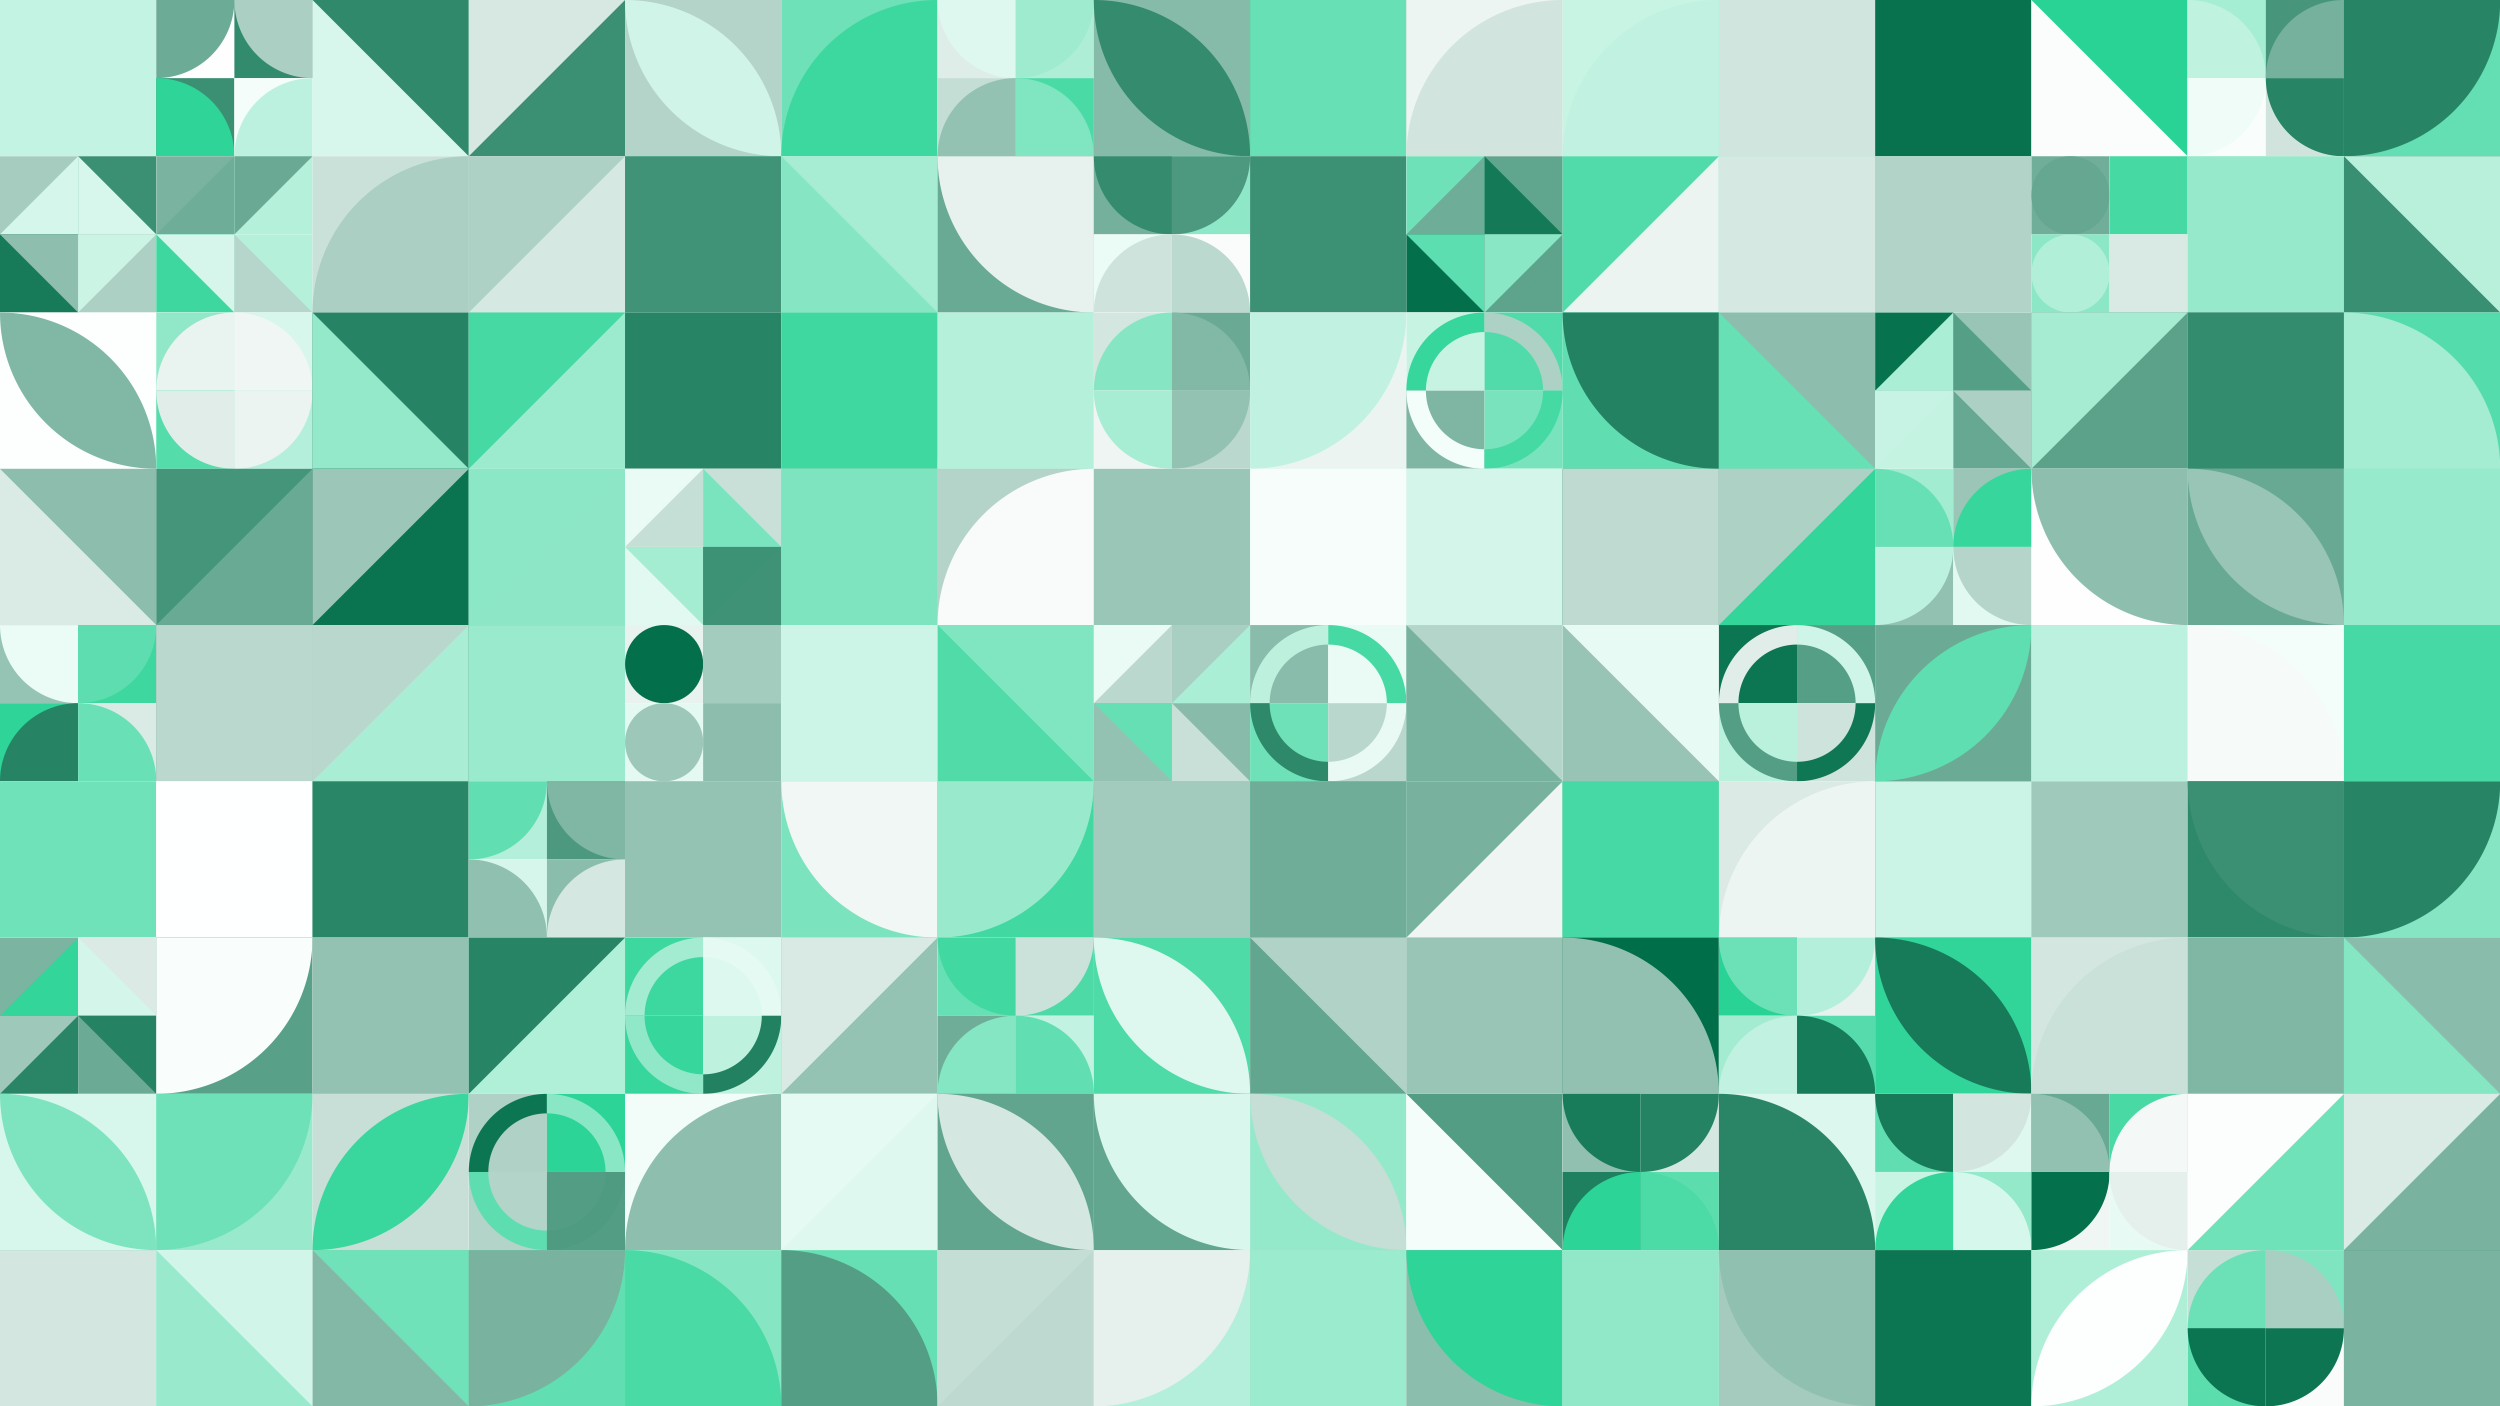 <?xml version="1.0" standalone="no"?><svg xmlns:xlink="http://www.w3.org/1999/xlink" xmlns="http://www.w3.org/2000/svg" viewBox="0 0 1000 562.501" preserveAspectRatio="xMaxYMax slice"><rect x="0" y="0" width="1000" height="562.501" fill="#333333" stroke="none"/><g transform="scale(0.724)"><rect x="0" y="0" width="1381.333" height="777" fill="#ffffff"/><rect x="0" y="0" width="86.33" height="86.33" fill="#92e9c9"/><rect x="0" y="0" width="86.33" height="86.33" fill="#c3f3e2"/><rect x="86.333" y="0" width="86.333" height="86.333" fill="#ffffff"/><rect x="86.33" y="0" width="43.17" height="43.17" fill="#fdfefd"/><path d="M 86.33 43.17 A 43.17 43.17 0 0 0 129.5 0 L 86.33 0" fill="#6cac96"/><rect x="129.5" y="0" width="43.17" height="43.17" fill="#338b6d"/><path d="M 129.5 0 A 43.17 43.17 0 0 0 172.67 43.17 L 172.67 0" fill="#abcfc3"/><rect x="86.33" y="43.17" width="43.17" height="43.17" fill="#3b9073"/><path d="M 86.33 43.17 A 43.17 43.17 0 0 1 129.5 86.34 L 86.33 86.34" fill="#2ed498"/><rect x="129.5" y="43.17" width="43.17" height="43.17" fill="#f5fdfa"/><path d="M 129.5 86.34 A 43.17 43.17 0 0 1  172.67 43.17 L 172.67 86.34" fill="#bdf1df"/><rect x="172.67" y="0" width="86.33" height="86.33" fill="#d8f7ec"/><polygon points="172.67,0 259,0 259,86.33" fill="#30896b"/><rect x="259" y="0" width="86.33" height="86.33" fill="#d7e8e2"/><polygon points="345.33,0 345.33,86.33 259,86.33" fill="#3b9073"/><rect x="345.33" y="0" width="86.33" height="86.33" fill="#b4d4c9"/><path d="M 345.33 0 A 86.33 86.33 0 0 1  431.66 86.33 L 345.33 0 A 86.33 86.33 0 0 0 431.66 86.33" fill="#d0f5e8"/><rect x="431.67" y="0" width="86.33" height="86.33" fill="#6ee1b8"/><path d="M 431.67 86.33 A 86.33 86.33 0 0 1  518 0 L 518 86.33" fill="#3dd7a0"/><rect x="518" y="0" width="86.333" height="86.333" fill="#ffffff"/><rect x="518" y="0" width="43.17" height="43.17" fill="#dfede8"/><path d="M 518 0 A 43.17 43.17 0 0 0 561.17 43.17 L 561.17 0" fill="#def8ef"/><rect x="561.17" y="0" width="43.17" height="43.17" fill="#aeeed7"/><path d="M 561.17 43.17 A 43.17 43.17 0 0 0 604.34 0 L 561.17 0" fill="#9eebd0"/><rect x="518" y="43.17" width="43.17" height="43.17" fill="#c4ded5"/><path d="M 518 86.34 A 43.17 43.17 0 0 1  561.17 43.17 L 561.17 86.34" fill="#93c2b2"/><rect x="561.17" y="43.17" width="43.17" height="43.17" fill="#4adaa6"/><path d="M 561.17 43.17 A 43.17 43.17 0 0 1 604.34 86.34 L 561.17 86.34" fill="#80e5c1"/><rect x="604.33" y="0" width="86.33" height="86.33" fill="#86baa9"/><path d="M 604.33 0 A 86.33 86.33 0 0 1  690.66 86.33 L 604.33 0 A 86.33 86.33 0 0 0 690.66 86.33" fill="#348b6e"/><rect x="690.67" y="0" width="86.33" height="86.33" fill="#45967b"/><rect x="690.67" y="0" width="86.33" height="86.33" fill="#68e0b5"/><rect x="777" y="0" width="86.33" height="86.33" fill="#edf5f2"/><path d="M 777 86.33 A 86.33 86.33 0 0 1  863.33 0 L 863.33 86.33" fill="#d1e5de"/><rect x="863.33" y="0" width="86.33" height="86.33" fill="#c8f4e4"/><path d="M 863.33 86.33 A 86.33 86.33 0 0 1  949.66 0 L 949.66 86.33" fill="#c1f2e1"/><rect x="949.67" y="0" width="86.33" height="86.33" fill="#78e3bd"/><rect x="949.67" y="0" width="86.33" height="86.33" fill="#d0e5de"/><rect x="1036" y="0" width="86.33" height="86.33" fill="#e2f9f1"/><rect x="1036" y="0" width="86.33" height="86.33" fill="#08724f"/><rect x="1122.33" y="0" width="86.33" height="86.33" fill="#fbfdfc"/><polygon points="1122.33,0 1208.66,0 1208.66,86.33" fill="#29d396"/><rect x="1208.667" y="0" width="86.333" height="86.333" fill="#ffffff"/><rect x="1208.67" y="0" width="43.17" height="43.17" fill="#a5edd3"/><path d="M 1208.67 0 A 43.17 43.17 0 0 1 1251.84 43.17 L 1208.67 43.17" fill="#c0f2e0"/><rect x="1251.83" y="0" width="43.17" height="43.17" fill="#47967c"/><path d="M 1251.83 43.17 A 43.17 43.17 0 0 1  1295 0 L 1295 43.17" fill="#75b19d"/><rect x="1208.67" y="43.17" width="43.17" height="43.17" fill="#f9fefc"/><path d="M 1208.67 86.34 A 43.17 43.17 0 0 0 1251.84 43.17 L 1208.67 43.17" fill="#effcf7"/><rect x="1251.83" y="43.17" width="43.17" height="43.17" fill="#d0e4dd"/><path d="M 1251.83 43.17 A 43.17 43.17 0 0 0 1295 86.34 L 1295 43.17" fill="#278465"/><rect x="1295" y="0" width="86.33" height="86.33" fill="#63dfb3"/><path d="M 1295 86.33 A 86.33 86.33 0 0 0 1381.33 0 L 1295 0" fill="#278465"/><rect x="0" y="86.333" width="86.333" height="86.333" fill="#ffffff"/><rect x="0" y="86.33" width="43.17" height="43.17" fill="#a5ccbf"/><polygon points="43.17,86.33 43.17,129.5 0,129.5" fill="#d5f6ea"/><rect x="43.17" y="86.33" width="43.17" height="43.17" fill="#3b9073"/><polygon points="43.17,86.33 86.34,129.5 43.17,129.5" fill="#d8f7ec"/><rect x="0" y="129.5" width="43.17" height="43.17" fill="#177b5a"/><polygon points="0,129.5 43.17,129.5 43.17,172.67" fill="#8dbeae"/><rect x="43.17" y="129.5" width="43.17" height="43.17" fill="#add0c5"/><polygon points="43.17,129.5 86.34,129.5 43.17,172.67" fill="#cbf4e5"/><rect x="86.333" y="86.333" width="86.333" height="86.333" fill="#ffffff"/><rect x="86.33" y="86.33" width="43.17" height="43.17" fill="#7ab3a0"/><polygon points="129.5,86.33 129.5,129.5 86.33,129.5" fill="#6ead98"/><rect x="129.5" y="86.33" width="43.17" height="43.17" fill="#b5f0da"/><polygon points="129.5,86.33 172.67,86.33 129.5,129.5" fill="#6aaa95"/><rect x="86.33" y="129.5" width="43.17" height="43.17" fill="#3ed7a0"/><polygon points="86.33,129.5 129.5,129.5 129.5,172.67" fill="#d6f6eb"/><rect x="129.5" y="129.5" width="43.17" height="43.17" fill="#b4f0da"/><polygon points="129.5,129.5 172.67,172.67 129.5,172.67" fill="#b6d5cb"/><rect x="172.67" y="86.33" width="86.33" height="86.33" fill="#cae1da"/><path d="M 172.67 172.66 A 86.33 86.33 0 0 1  259 86.33 L 259 172.66" fill="#abcfc3"/><rect x="259" y="86.33" width="86.33" height="86.33" fill="#aed1c5"/><polygon points="345.33,86.33 345.33,172.66 259,172.66" fill="#d6e8e2"/><rect x="345.33" y="86.33" width="86.33" height="86.33" fill="#87e6c4"/><rect x="345.33" y="86.33" width="86.33" height="86.33" fill="#409377"/><rect x="431.67" y="86.33" width="86.33" height="86.33" fill="#a6edd3"/><polygon points="431.67,86.33 518,172.66 431.67,172.66" fill="#86e6c4"/><rect x="518" y="86.33" width="86.33" height="86.33" fill="#69aa94"/><path d="M 518 86.33 A 86.33 86.33 0 0 0 604.33 172.66 L 604.33 86.33" fill="#e7f1ee"/><rect x="604.333" y="86.333" width="86.333" height="86.333" fill="#ffffff"/><rect x="604.33" y="86.33" width="43.17" height="43.17" fill="#75b09c"/><path d="M 604.33 86.33 A 43.17 43.17 0 0 0 647.5 129.5 L 647.5 86.33" fill="#348b6e"/><rect x="647.5" y="86.33" width="43.17" height="43.17" fill="#8ee8c8"/><path d="M 647.5 129.5 A 43.17 43.17 0 0 0 690.67 86.33 L 647.5 86.33" fill="#4c997f"/><rect x="604.33" y="129.5" width="43.17" height="43.17" fill="#ebfbf5"/><path d="M 604.33 172.67 A 43.17 43.17 0 0 1  647.5 129.5 L 647.5 172.67" fill="#cee3dc"/><rect x="647.5" y="129.5" width="43.17" height="43.17" fill="#fafcfb"/><path d="M 647.5 129.5 A 43.17 43.17 0 0 1 690.67 172.67 L 647.5 172.67" fill="#bbd9cf"/><rect x="690.67" y="86.33" width="86.33" height="86.33" fill="#c3ddd4"/><rect x="690.67" y="86.33" width="86.33" height="86.33" fill="#3c9074"/><rect x="777" y="86.333" width="86.333" height="86.333" fill="#ffffff"/><rect x="777" y="86.33" width="43.17" height="43.17" fill="#6fe1b9"/><polygon points="820.17,86.33 820.17,129.5 777,129.5" fill="#6ead98"/><rect x="820.17" y="86.33" width="43.17" height="43.17" fill="#60a58e"/><polygon points="820.17,86.33 863.34,129.5 820.17,129.5" fill="#137957"/><rect x="777" y="129.5" width="43.17" height="43.17" fill="#036f4b"/><polygon points="777,129.5 820.17,129.5 820.17,172.67" fill="#5ddeb0"/><rect x="820.17" y="129.5" width="43.17" height="43.17" fill="#5ea38c"/><polygon points="820.17,129.5 863.34,129.5 820.17,172.67" fill="#89e7c5"/><rect x="863.33" y="86.33" width="86.33" height="86.33" fill="#52dbaa"/><polygon points="949.66,86.33 949.66,172.66 863.33,172.66" fill="#ebf4f1"/><rect x="949.67" y="86.33" width="86.33" height="86.33" fill="#a0ecd0"/><rect x="949.67" y="86.33" width="86.33" height="86.33" fill="#d6e8e2"/><rect x="1036" y="86.33" width="86.33" height="86.33" fill="#83e6c2"/><rect x="1036" y="86.33" width="86.33" height="86.33" fill="#b2d3c8"/><rect x="1122.333" y="86.333" width="86.333" height="86.333" fill="#ffffff"/><rect x="1122.33" y="86.33" width="43.17" height="43.17" fill="#70ae99"/><circle cx="1143.915" cy="107.915" r="21.585" fill="#65a791"/><rect x="1165.5" y="86.33" width="43.17" height="43.17" fill="#def8ef"/><rect x="1165.5" y="86.33" width="43.17" height="43.17" fill="#46d9a4"/><rect x="1122.33" y="129.5" width="43.17" height="43.17" fill="#8ce7c6"/><circle cx="1143.915" cy="151.085" r="21.585" fill="#b1efd9"/><rect x="1165.5" y="129.5" width="43.17" height="43.17" fill="#c8f4e4"/><rect x="1165.5" y="129.5" width="43.17" height="43.17" fill="#d9e9e4"/><rect x="1208.67" y="86.33" width="86.33" height="86.33" fill="#e2efea"/><rect x="1208.67" y="86.33" width="86.33" height="86.33" fill="#96e9cb"/><rect x="1295" y="86.33" width="86.33" height="86.33" fill="#398f72"/><polygon points="1295,86.33 1381.33,86.33 1381.33,172.66" fill="#b8f0dc"/><rect x="0" y="172.67" width="86.33" height="86.33" fill="#fdfffe"/><path d="M 0 172.67 A 86.33 86.33 0 0 1  86.33 259 L 0 172.67 A 86.33 86.33 0 0 0 86.33 259" fill="#81b8a5"/><rect x="86.333" y="172.667" width="86.333" height="86.333" fill="#ffffff"/><rect x="86.33" y="172.67" width="43.17" height="43.17" fill="#91e8c9"/><path d="M 86.33 215.84 A 43.17 43.17 0 0 1  129.5 172.67 L 129.5 215.84" fill="#e9f3ef"/><rect x="129.5" y="172.67" width="43.17" height="43.17" fill="#d8f7ec"/><path d="M 129.5 172.67 A 43.17 43.17 0 0 1 172.67 215.84 L 129.5 215.84" fill="#f0f6f4"/><rect x="86.33" y="215.83" width="43.17" height="43.17" fill="#54dcab"/><path d="M 86.33 215.83 A 43.17 43.17 0 0 0 129.5 259 L 129.5 215.83" fill="#e0ede9"/><rect x="129.5" y="215.83" width="43.17" height="43.17" fill="#b3efda"/><path d="M 129.5 259 A 43.17 43.17 0 0 0 172.67 215.83 L 129.5 215.83" fill="#ebf4f1"/><rect x="172.67" y="172.67" width="86.33" height="86.33" fill="#268464"/><polygon points="172.67,172.67 259,259 172.67,259" fill="#93e9ca"/><rect x="259" y="172.67" width="86.33" height="86.33" fill="#9debcf"/><polygon points="259,172.67 345.33,172.67 259,259" fill="#46d9a4"/><rect x="345.33" y="172.67" width="86.33" height="86.33" fill="#93c2b2"/><rect x="345.33" y="172.67" width="86.33" height="86.33" fill="#278465"/><rect x="431.67" y="172.67" width="86.33" height="86.33" fill="#90e8c8"/><rect x="431.67" y="172.67" width="86.33" height="86.33" fill="#40d8a1"/><rect x="518" y="172.67" width="86.33" height="86.33" fill="#b4f0da"/><path d="M 518 259 A 86.33 86.33 0 0 1  604.33 172.67 L 604.33 259" fill="#b5f0db"/><rect x="604.333" y="172.667" width="86.333" height="86.333" fill="#ffffff"/><rect x="604.33" y="172.67" width="43.17" height="43.17" fill="#d3e6df"/><path d="M 604.33 215.84 A 43.17 43.17 0 0 1  647.5 172.67 L 647.5 215.84" fill="#86e6c4"/><rect x="647.5" y="172.67" width="43.17" height="43.17" fill="#6aaa95"/><path d="M 647.5 172.67 A 43.17 43.17 0 0 1 690.67 215.84 L 647.5 215.84" fill="#82b8a6"/><rect x="604.33" y="215.83" width="43.17" height="43.17" fill="#eef5f3"/><path d="M 604.33 215.83 A 43.17 43.17 0 0 0 647.5 259 L 647.5 215.83" fill="#a7edd4"/><rect x="647.5" y="215.83" width="43.17" height="43.17" fill="#bbd8cf"/><path d="M 647.5 259 A 43.17 43.17 0 0 0 690.67 215.83 L 647.5 215.83" fill="#93c2b2"/><rect x="690.67" y="172.67" width="86.33" height="86.33" fill="#ecf4f1"/><path d="M 690.67 259 A 86.33 86.33 0 0 0 777 172.67 L 690.67 172.67" fill="#c1f2e1"/><rect x="777" y="172.667" width="86.333" height="86.333" fill="#ffffff"/><rect x="777" y="172.67" width="43.17" height="43.17" fill="#c7f3e3"/><path d="M 777 215.84 A 43.17 43.17 0 0 1 820.17 172.67 L 820.17 183.462 A 32.377 32.377 0 0 0 787.793 215.84" fill="#36d69c"/><rect x="820.17" y="172.67" width="43.17" height="43.17" fill="#52dbaa"/><path d="M 820.17 172.67 A 43.17 43.17 0 0 1 863.34 215.84 L 852.547 215.84 A 32.377 32.377 0 0 0 820.17 183.462" fill="#aed1c5"/><rect x="777" y="215.83" width="43.17" height="43.17" fill="#7eb6a3"/><path d="M 777 215.83 A 43.17 43.17 0 0 0 820.17 259 L 820.17 248.208 A 32.377 32.377 0 0 1 787.793 215.83" fill="#f3fdf9"/><rect x="820.17" y="215.83" width="43.17" height="43.17" fill="#78e3bd"/><path d="M 820.17 259 A 43.17 43.17 0 0 0 863.34 215.83 L 852.547 215.83 A 32.377 32.377 0 0 1 820.17 248.208" fill="#45d9a4"/><rect x="863.33" y="172.67" width="86.33" height="86.33" fill="#60deb1"/><path d="M 863.33 172.67 A 86.33 86.33 0 0 0 949.66 259 L 949.66 172.67" fill="#238262"/><rect x="949.67" y="172.67" width="86.33" height="86.33" fill="#8dbead"/><polygon points="949.67,172.67 1036,259 949.67,259" fill="#68e0b5"/><rect x="1036" y="172.667" width="86.333" height="86.333" fill="#ffffff"/><rect x="1036" y="172.67" width="43.17" height="43.17" fill="#07724e"/><polygon points="1079.17,172.67 1079.17,215.84 1036,215.84" fill="#aaeed5"/><rect x="1079.17" y="172.67" width="43.17" height="43.17" fill="#99c5b6"/><polygon points="1079.17,172.67 1122.34,215.84 1079.17,215.84" fill="#569f87"/><rect x="1036" y="215.83" width="43.17" height="43.17" fill="#c4f3e2"/><polygon points="1036,215.83 1079.17,215.83 1036,259" fill="#c6f3e3"/><rect x="1079.17" y="215.83" width="43.17" height="43.17" fill="#66a892"/><polygon points="1079.17,215.83 1122.34,215.83 1122.34,259" fill="#add0c4"/><rect x="1122.33" y="172.67" width="86.33" height="86.33" fill="#5ca28b"/><polygon points="1122.33,172.67 1208.66,172.67 1122.33,259" fill="#a5ecd3"/><rect x="1208.67" y="172.67" width="86.33" height="86.33" fill="#59a189"/><rect x="1208.67" y="172.67" width="86.33" height="86.33" fill="#348c6e"/><rect x="1295" y="172.67" width="86.33" height="86.33" fill="#55dcac"/><path d="M 1295 172.67 A 86.33 86.33 0 0 1 1381.33 259 L 1295 259" fill="#a4ecd2"/><rect x="0" y="259" width="86.33" height="86.33" fill="#8cbdad"/><polygon points="0,259 86.33,345.33 0,345.33" fill="#daeae5"/><rect x="86.33" y="259" width="86.33" height="86.33" fill="#44957a"/><polygon points="172.66,259 172.66,345.33 86.33,345.33" fill="#69aa94"/><rect x="172.67" y="259" width="86.33" height="86.33" fill="#0a7450"/><polygon points="172.67,259 259,259 172.67,345.33" fill="#9cc7b8"/><rect x="259" y="259" width="86.33" height="86.33" fill="#8de7c7"/><polygon points="259,259 345.33,259 259,345.33" fill="#8be7c6"/><rect x="345.333" y="259" width="86.333" height="86.333" fill="#ffffff"/><rect x="345.33" y="259" width="43.17" height="43.17" fill="#eafbf5"/><polygon points="388.5,259 388.5,302.17 345.33,302.17" fill="#c6dfd6"/><rect x="388.5" y="259" width="43.17" height="43.17" fill="#c9e0d8"/><polygon points="388.5,259 431.67,302.17 388.5,302.17" fill="#7ae4be"/><rect x="345.33" y="302.17" width="43.17" height="43.17" fill="#e2f9f1"/><polygon points="345.33,302.17 388.5,302.17 388.5,345.34" fill="#a4ecd2"/><rect x="388.5" y="302.17" width="43.17" height="43.17" fill="#3f9276"/><polygon points="388.5,302.17 431.67,302.17 388.5,345.34" fill="#3d9174"/><rect x="431.67" y="259" width="86.33" height="86.33" fill="#92c1b1"/><rect x="431.67" y="259" width="86.33" height="86.33" fill="#7ee4c0"/><rect x="518" y="259" width="86.33" height="86.33" fill="#b4d4c9"/><path d="M 518 345.33 A 86.33 86.33 0 0 1  604.33 259 L 604.33 345.33" fill="#f8fbfa"/><rect x="604.33" y="259" width="86.33" height="86.33" fill="#f5f9f8"/><rect x="604.33" y="259" width="86.33" height="86.33" fill="#9ac6b7"/><rect x="690.67" y="259" width="86.33" height="86.33" fill="#c1f2e1"/><rect x="690.67" y="259" width="86.33" height="86.33" fill="#f7fdfb"/><rect x="777" y="259" width="86.33" height="86.33" fill="#f0f6f4"/><rect x="777" y="259" width="86.33" height="86.33" fill="#d4f6ea"/><rect x="863.33" y="259" width="86.33" height="86.33" fill="#0f7754"/><rect x="863.33" y="259" width="86.33" height="86.33" fill="#bfdbd1"/><rect x="949.67" y="259" width="86.33" height="86.33" fill="#aed1c5"/><polygon points="1036,259 1036,345.33 949.67,345.33" fill="#34d59b"/><rect x="1036" y="259" width="86.333" height="86.333" fill="#ffffff"/><rect x="1036" y="259" width="43.17" height="43.17" fill="#a2ecd1"/><path d="M 1036 259 A 43.17 43.17 0 0 1 1079.17 302.17 L 1036 302.17" fill="#68e0b5"/><rect x="1079.17" y="259" width="43.17" height="43.17" fill="#9bc6b7"/><path d="M 1079.17 302.17 A 43.17 43.17 0 0 1  1122.34 259 L 1122.34 302.17" fill="#37d69d"/><rect x="1036" y="302.17" width="43.17" height="43.17" fill="#92c1b1"/><path d="M 1036 345.34 A 43.17 43.17 0 0 0 1079.17 302.17 L 1036 302.17" fill="#bdf1df"/><rect x="1079.17" y="302.17" width="43.17" height="43.17" fill="#e1f9f0"/><path d="M 1079.17 302.17 A 43.17 43.17 0 0 0 1122.34 345.34 L 1122.34 302.17" fill="#b5d5ca"/><rect x="1122.33" y="259" width="86.33" height="86.33" fill="#fefefe"/><path d="M 1122.33 259 A 86.33 86.33 0 0 0 1208.66 345.33 L 1208.66 259" fill="#8dbeae"/><rect x="1208.67" y="259" width="86.33" height="86.33" fill="#68a993"/><path d="M 1208.67 259 A 86.33 86.33 0 0 1  1295 345.33 L 1208.67 259 A 86.33 86.33 0 0 0 1295 345.33" fill="#99c5b6"/><rect x="1295" y="259" width="86.33" height="86.33" fill="#b6f0db"/><rect x="1295" y="259" width="86.33" height="86.33" fill="#98eacc"/><rect x="0" y="345.333" width="86.333" height="86.333" fill="#ffffff"/><rect x="0" y="345.33" width="43.17" height="43.17" fill="#95c3b4"/><path d="M 0 345.33 A 43.17 43.17 0 0 0 43.17 388.5 L 43.17 345.33" fill="#ebfbf5"/><rect x="43.17" y="345.33" width="43.17" height="43.17" fill="#3ed7a0"/><path d="M 43.17 388.5 A 43.17 43.17 0 0 0 86.34 345.33 L 43.17 345.33" fill="#5edeb0"/><rect x="0" y="388.5" width="43.17" height="43.17" fill="#2fd499"/><path d="M 0 431.67 A 43.17 43.17 0 0 1  43.17 388.5 L 43.17 431.67" fill="#268464"/><rect x="43.17" y="388.5" width="43.17" height="43.17" fill="#daeae5"/><path d="M 43.17 388.5 A 43.17 43.17 0 0 1 86.34 431.67 L 43.17 431.67" fill="#69e0b5"/><rect x="86.33" y="345.33" width="86.33" height="86.33" fill="#6aab95"/><rect x="86.33" y="345.33" width="86.33" height="86.33" fill="#bad8ce"/><rect x="172.67" y="345.33" width="86.33" height="86.33" fill="#b9d7cd"/><polygon points="259,345.33 259,431.66 172.67,431.66" fill="#a8edd4"/><rect x="259" y="345.33" width="86.33" height="86.33" fill="#0f7754"/><rect x="259" y="345.33" width="86.33" height="86.33" fill="#9aeacd"/><rect x="345.333" y="345.333" width="86.333" height="86.333" fill="#ffffff"/><rect x="345.33" y="345.33" width="43.17" height="43.17" fill="#e8f2ef"/><circle cx="366.915" cy="366.915" r="21.585" fill="#03704b"/><rect x="388.5" y="345.33" width="43.17" height="43.17" fill="#57dcac"/><rect x="388.5" y="345.33" width="43.17" height="43.17" fill="#a3cbbe"/><rect x="345.33" y="388.5" width="43.17" height="43.17" fill="#e3f9f1"/><circle cx="366.915" cy="410.085" r="21.585" fill="#9dc7b9"/><rect x="388.5" y="388.5" width="43.17" height="43.17" fill="#d6e8e2"/><rect x="388.5" y="388.5" width="43.17" height="43.17" fill="#8cbdad"/><rect x="431.67" y="345.33" width="86.33" height="86.33" fill="#eaf3f0"/><rect x="431.67" y="345.33" width="86.33" height="86.33" fill="#cdf5e7"/><rect x="518" y="345.33" width="86.33" height="86.33" fill="#50dba9"/><polygon points="518,345.33 604.33,345.33 604.33,431.66" fill="#80e5c1"/><rect x="604.333" y="345.333" width="86.333" height="86.333" fill="#ffffff"/><rect x="604.33" y="345.33" width="43.17" height="43.17" fill="#eafbf5"/><polygon points="647.5,345.33 647.5,388.5 604.33,388.5" fill="#bad8ce"/><rect x="647.5" y="345.33" width="43.17" height="43.17" fill="#abeed6"/><polygon points="647.5,345.33 690.67,345.33 647.5,388.5" fill="#a9cec2"/><rect x="604.33" y="388.5" width="43.17" height="43.17" fill="#94c2b2"/><polygon points="604.33,388.5 647.5,388.5 647.5,431.67" fill="#65dfb3"/><rect x="647.5" y="388.5" width="43.17" height="43.17" fill="#88bbaa"/><polygon points="647.5,388.5 690.67,431.67 647.5,431.67" fill="#c8e0d8"/><rect x="690.667" y="345.333" width="86.333" height="86.333" fill="#ffffff"/><rect x="690.67" y="345.33" width="43.17" height="43.17" fill="#89bcab"/><path d="M 690.67 388.5 A 43.17 43.17 0 0 1 733.84 345.33 L 733.84 356.123 A 32.377 32.377 0 0 0 701.462 388.5" fill="#bdf1de"/><rect x="733.83" y="345.33" width="43.17" height="43.17" fill="#e9fbf4"/><path d="M 733.83 345.33 A 43.17 43.17 0 0 1 777 388.5 L 766.207 388.5 A 32.377 32.377 0 0 0 733.83 356.123" fill="#46d9a4"/><rect x="690.67" y="388.5" width="43.17" height="43.17" fill="#6ee1b8"/><path d="M 690.67 388.5 A 43.17 43.17 0 0 0 733.84 431.67 L 733.84 420.877 A 32.377 32.377 0 0 1 701.462 388.5" fill="#2e886a"/><rect x="733.83" y="388.5" width="43.17" height="43.17" fill="#b9d7cd"/><path d="M 733.83 431.67 A 43.17 43.17 0 0 0 777 388.5 L 766.207 388.5 A 32.377 32.377 0 0 1 733.83 420.877" fill="#e9faf4"/><rect x="777" y="345.33" width="86.33" height="86.33" fill="#b4d5ca"/><polygon points="777,345.33 863.33,431.66 777,431.66" fill="#77b29e"/><rect x="863.33" y="345.33" width="86.33" height="86.33" fill="#e8faf4"/><polygon points="863.33,345.33 949.66,431.66 863.33,431.66" fill="#97c4b4"/><rect x="949.667" y="345.333" width="86.333" height="86.333" fill="#ffffff"/><rect x="949.67" y="345.33" width="43.17" height="43.17" fill="#0c7552"/><path d="M 949.67 388.5 A 43.17 43.17 0 0 1 992.84 345.33 L 992.84 356.123 A 32.377 32.377 0 0 0 960.462 388.5" fill="#e0ede9"/><rect x="992.83" y="345.33" width="43.17" height="43.17" fill="#559f86"/><path d="M 992.83 345.33 A 43.17 43.17 0 0 1 1036 388.5 L 1025.207 388.5 A 32.377 32.377 0 0 0 992.83 356.123" fill="#cff5e8"/><rect x="949.67" y="388.5" width="43.17" height="43.17" fill="#b9f1dd"/><path d="M 949.67 388.5 A 43.17 43.17 0 0 0 992.84 431.67 L 992.84 420.877 A 32.377 32.377 0 0 1 960.462 388.5" fill="#549e85"/><rect x="992.83" y="388.5" width="43.17" height="43.17" fill="#cee3dc"/><path d="M 992.83 431.67 A 43.17 43.17 0 0 0 1036 388.5 L 1025.207 388.5 A 32.377 32.377 0 0 1 992.83 420.877" fill="#0f7754"/><rect x="1036" y="345.33" width="86.33" height="86.33" fill="#6bab96"/><path d="M 1036 431.66 A 86.33 86.33 0 0 1  1122.33 345.33 L 1036 431.66 A 86.33 86.33 0 0 0 1122.33 345.33" fill="#5fdeb1"/><rect x="1122.33" y="345.33" width="86.33" height="86.33" fill="#8de7c7"/><rect x="1122.33" y="345.33" width="86.33" height="86.33" fill="#bbf1de"/><rect x="1208.67" y="345.33" width="86.33" height="86.33" fill="#f3fdf9"/><path d="M 1208.67 345.33 A 86.33 86.33 0 0 1 1295 431.66 L 1208.67 431.66" fill="#f6faf8"/><rect x="1295" y="345.33" width="86.33" height="86.33" fill="#78e3bd"/><rect x="1295" y="345.33" width="86.33" height="86.33" fill="#47d9a5"/><rect x="0" y="431.67" width="86.33" height="86.33" fill="#dfede8"/><rect x="0" y="431.67" width="86.33" height="86.33" fill="#70e2b9"/><rect x="86.33" y="431.67" width="86.33" height="86.33" fill="#ebf4f1"/><rect x="86.33" y="431.67" width="86.33" height="86.33" fill="#feffff"/><rect x="172.67" y="431.67" width="86.33" height="86.33" fill="#abcfc3"/><rect x="172.67" y="431.67" width="86.33" height="86.33" fill="#298667"/><rect x="259" y="431.667" width="86.333" height="86.333" fill="#ffffff"/><rect x="259" y="431.67" width="43.17" height="43.17" fill="#b3efda"/><path d="M 259 474.84 A 43.17 43.17 0 0 0 302.17 431.67 L 259 431.67" fill="#62dfb2"/><rect x="302.17" y="431.67" width="43.17" height="43.17" fill="#4c9980"/><path d="M 302.17 431.67 A 43.17 43.17 0 0 0 345.34 474.84 L 345.34 431.67" fill="#80b7a4"/><rect x="259" y="474.83" width="43.17" height="43.17" fill="#d6f6eb"/><path d="M 259 474.83 A 43.17 43.17 0 0 1 302.17 518 L 259 518" fill="#90c0b0"/><rect x="302.17" y="474.83" width="43.17" height="43.17" fill="#8bbdac"/><path d="M 302.17 518 A 43.17 43.17 0 0 1  345.34 474.83 L 345.34 518" fill="#d5e7e1"/><rect x="345.33" y="431.67" width="86.33" height="86.33" fill="#98eacd"/><rect x="345.33" y="431.67" width="86.33" height="86.33" fill="#94c2b3"/><rect x="431.67" y="431.67" width="86.33" height="86.33" fill="#7be4be"/><path d="M 431.67 431.67 A 86.33 86.33 0 0 0 518 518 L 518 431.67" fill="#f0f7f5"/><rect x="518" y="431.67" width="86.33" height="86.33" fill="#42d8a2"/><path d="M 518 518 A 86.33 86.33 0 0 0 604.33 431.67 L 518 431.67" fill="#99eacd"/><rect x="604.33" y="431.67" width="86.33" height="86.33" fill="#5fdeb0"/><rect x="604.33" y="431.67" width="86.33" height="86.33" fill="#a2cabd"/><rect x="690.67" y="431.67" width="86.33" height="86.33" fill="#45d9a4"/><rect x="690.67" y="431.67" width="86.33" height="86.33" fill="#70ad99"/><rect x="777" y="431.67" width="86.33" height="86.33" fill="#78b29e"/><polygon points="863.33,431.67 863.33,518 777,518" fill="#eef5f3"/><rect x="863.33" y="431.67" width="86.33" height="86.33" fill="#31d59a"/><rect x="863.33" y="431.67" width="86.33" height="86.33" fill="#47d9a5"/><rect x="949.67" y="431.67" width="86.33" height="86.33" fill="#dbeae5"/><path d="M 949.67 518 A 86.33 86.33 0 0 1  1036 431.67 L 1036 518" fill="#edf5f2"/><rect x="1036" y="431.67" width="86.33" height="86.33" fill="#157a58"/><rect x="1036" y="431.67" width="86.33" height="86.33" fill="#cbf4e6"/><rect x="1122.33" y="431.67" width="86.33" height="86.33" fill="#f5faf8"/><rect x="1122.33" y="431.67" width="86.33" height="86.33" fill="#9fc9bb"/><rect x="1208.67" y="431.67" width="86.33" height="86.33" fill="#2e886a"/><path d="M 1208.67 431.67 A 86.33 86.33 0 0 0 1295 518 L 1295 431.67" fill="#3b8f73"/><rect x="1295" y="431.67" width="86.33" height="86.33" fill="#86e6c4"/><path d="M 1295 518 A 86.33 86.33 0 0 0 1381.33 431.67 L 1295 431.67" fill="#278465"/><rect x="0" y="518" width="86.333" height="86.333" fill="#ffffff"/><rect x="0" y="518" width="43.17" height="43.17" fill="#7bb4a1"/><polygon points="43.17,518 43.17,561.17 0,561.17" fill="#34d59b"/><rect x="43.17" y="518" width="43.17" height="43.17" fill="#dbeae5"/><polygon points="43.17,518 86.34,561.17 43.17,561.17" fill="#d4f6ea"/><rect x="0" y="561.17" width="43.17" height="43.17" fill="#298566"/><polygon points="0,561.17 43.17,561.17 0,604.34" fill="#9ec8ba"/><rect x="43.17" y="561.17" width="43.17" height="43.17" fill="#6bab96"/><polygon points="43.17,561.17 86.34,561.17 86.34,604.34" fill="#258364"/><rect x="86.33" y="518" width="86.33" height="86.33" fill="#59a088"/><path d="M 86.33 604.33 A 86.33 86.33 0 0 0 172.66 518 L 86.33 518" fill="#f9fefc"/><rect x="172.67" y="518" width="86.33" height="86.33" fill="#b2d3c8"/><rect x="172.67" y="518" width="86.33" height="86.33" fill="#94c2b2"/><rect x="259" y="518" width="86.33" height="86.33" fill="#b0efd8"/><polygon points="259,518 345.33,518 259,604.33" fill="#278465"/><rect x="345.333" y="518" width="86.333" height="86.333" fill="#ffffff"/><rect x="345.33" y="518" width="43.17" height="43.17" fill="#3dd7a0"/><path d="M 345.33 561.17 A 43.17 43.17 0 0 1 388.5 518 L 388.5 528.793 A 32.377 32.377 0 0 0 356.123 561.17" fill="#a3ecd2"/><rect x="388.5" y="518" width="43.17" height="43.17" fill="#ddf8ee"/><path d="M 388.5 518 A 43.17 43.17 0 0 1 431.67 561.17 L 420.877 561.17 A 32.377 32.377 0 0 0 388.5 528.793" fill="#e5faf2"/><rect x="345.33" y="561.17" width="43.17" height="43.17" fill="#36d69c"/><path d="M 345.33 561.17 A 43.17 43.17 0 0 0 388.5 604.34 L 388.5 593.547 A 32.377 32.377 0 0 1 356.123 561.17" fill="#91e8c9"/><rect x="388.5" y="561.17" width="43.17" height="43.17" fill="#bef2df"/><path d="M 388.5 604.34 A 43.17 43.17 0 0 0 431.67 561.17 L 420.877 561.17 A 32.377 32.377 0 0 1 388.5 593.547" fill="#228161"/><rect x="431.67" y="518" width="86.33" height="86.33" fill="#95c3b3"/><polygon points="431.67,518 518,518 431.67,604.33" fill="#d9e9e4"/><rect x="518" y="518" width="86.333" height="86.333" fill="#ffffff"/><rect x="518" y="518" width="43.17" height="43.17" fill="#66e0b4"/><path d="M 518 518 A 43.17 43.17 0 0 0 561.17 561.17 L 561.17 518" fill="#42d8a2"/><rect x="561.17" y="518" width="43.17" height="43.17" fill="#4ddaa7"/><path d="M 561.17 561.17 A 43.17 43.17 0 0 0 604.34 518 L 561.17 518" fill="#cbe2da"/><rect x="518" y="561.17" width="43.17" height="43.17" fill="#6fad98"/><path d="M 518 604.34 A 43.17 43.17 0 0 1  561.17 561.17 L 561.17 604.34" fill="#84e6c3"/><rect x="561.17" y="561.17" width="43.17" height="43.17" fill="#c2f2e1"/><path d="M 561.17 561.17 A 43.17 43.17 0 0 1 604.34 604.34 L 561.17 604.34" fill="#61dfb2"/><rect x="604.33" y="518" width="86.33" height="86.33" fill="#4edba8"/><path d="M 604.33 518 A 86.33 86.33 0 0 1  690.66 604.33 L 604.33 518 A 86.33 86.33 0 0 0 690.66 604.33" fill="#dff8ef"/><rect x="690.67" y="518" width="86.33" height="86.33" fill="#62a68f"/><polygon points="690.67,518 777,518 777,604.33" fill="#b1d3c7"/><rect x="777" y="518" width="86.33" height="86.33" fill="#ddece7"/><rect x="777" y="518" width="86.33" height="86.33" fill="#99c5b6"/><rect x="863.33" y="518" width="86.33" height="86.33" fill="#006e49"/><path d="M 863.33 518 A 86.33 86.33 0 0 1 949.66 604.33 L 863.33 604.33" fill="#92c1b1"/><rect x="949.667" y="518" width="86.333" height="86.333" fill="#ffffff"/><rect x="949.67" y="518" width="43.17" height="43.17" fill="#29d396"/><path d="M 949.67 518 A 43.17 43.17 0 0 0 992.84 561.17 L 992.84 518" fill="#6ce1b7"/><rect x="992.83" y="518" width="43.17" height="43.17" fill="#e7f1ee"/><path d="M 992.83 561.17 A 43.17 43.17 0 0 0 1036 518 L 992.83 518" fill="#b3efda"/><rect x="949.67" y="561.17" width="43.17" height="43.17" fill="#a3ecd2"/><path d="M 949.67 604.34 A 43.17 43.17 0 0 1  992.84 561.17 L 992.84 604.34" fill="#c1f2e1"/><rect x="992.83" y="561.17" width="43.17" height="43.17" fill="#56dcac"/><path d="M 992.83 561.17 A 43.17 43.17 0 0 1 1036 604.34 L 992.83 604.34" fill="#167b59"/><rect x="1036" y="518" width="86.33" height="86.33" fill="#31d59a"/><path d="M 1036 518 A 86.33 86.33 0 0 1  1122.33 604.33 L 1036 518 A 86.33 86.33 0 0 0 1122.33 604.33" fill="#177b5a"/><rect x="1122.33" y="518" width="86.33" height="86.33" fill="#d4e6e0"/><path d="M 1122.33 604.33 A 86.33 86.33 0 0 1  1208.66 518 L 1208.66 604.33" fill="#cae1d9"/><rect x="1208.67" y="518" width="86.33" height="86.33" fill="#e4f0ec"/><rect x="1208.67" y="518" width="86.33" height="86.33" fill="#7fb6a4"/><rect x="1295" y="518" width="86.33" height="86.33" fill="#85e6c3"/><polygon points="1295,518 1381.33,518 1381.33,604.33" fill="#89bcab"/><rect x="0" y="604.33" width="86.33" height="86.33" fill="#d8f7ec"/><path d="M 0 604.33 A 86.33 86.33 0 0 1  86.33 690.66 L 0 604.33 A 86.33 86.33 0 0 0 86.33 690.66" fill="#7de4bf"/><rect x="86.33" y="604.33" width="86.33" height="86.33" fill="#99eacd"/><path d="M 86.33 690.66 A 86.33 86.33 0 0 0 172.66 604.33 L 86.33 604.33" fill="#6ee1b8"/><rect x="172.67" y="604.33" width="86.33" height="86.33" fill="#c7dfd7"/><path d="M 172.67 690.66 A 86.33 86.33 0 0 1  259 604.33 L 172.67 690.66 A 86.33 86.33 0 0 0 259 604.33" fill="#39d69e"/><rect x="259" y="604.333" width="86.333" height="86.333" fill="#ffffff"/><rect x="259" y="604.33" width="43.17" height="43.17" fill="#afd1c6"/><path d="M 259 647.5 A 43.17 43.17 0 0 1 302.17 604.33 L 302.17 615.123 A 32.377 32.377 0 0 0 269.793 647.5" fill="#0c7551"/><rect x="302.17" y="604.33" width="43.17" height="43.17" fill="#2dd498"/><path d="M 302.17 604.33 A 43.17 43.17 0 0 1 345.34 647.5 L 334.548 647.5 A 32.377 32.377 0 0 0 302.17 615.123" fill="#8ae7c6"/><rect x="259" y="647.5" width="43.17" height="43.17" fill="#b3d4c8"/><path d="M 259 647.5 A 43.17 43.17 0 0 0 302.17 690.67 L 302.17 679.878 A 32.377 32.377 0 0 1 269.793 647.5" fill="#5edeb0"/><rect x="302.17" y="647.5" width="43.17" height="43.17" fill="#529d83"/><path d="M 302.17 690.67 A 43.17 43.17 0 0 0 345.34 647.5 L 334.548 647.5 A 32.377 32.377 0 0 1 302.17 679.878" fill="#4f9b81"/><rect x="345.33" y="604.33" width="86.33" height="86.33" fill="#f2fcf9"/><path d="M 345.33 690.66 A 86.33 86.33 0 0 1  431.66 604.33 L 431.66 690.66" fill="#8dbeae"/><rect x="431.67" y="604.33" width="86.33" height="86.33" fill="#def8ef"/><polygon points="431.67,604.33 518,604.33 431.67,690.66" fill="#e4faf2"/><rect x="518" y="604.33" width="86.33" height="86.33" fill="#61a58e"/><path d="M 518 604.33 A 86.33 86.33 0 0 1  604.33 690.66 L 518 604.33 A 86.33 86.33 0 0 0 604.33 690.66" fill="#d5e7e1"/><rect x="604.33" y="604.33" width="86.33" height="86.33" fill="#63a68f"/><path d="M 604.33 604.33 A 86.33 86.33 0 0 0 690.66 690.66 L 690.66 604.33" fill="#daf7ed"/><rect x="690.67" y="604.33" width="86.33" height="86.33" fill="#95e9cb"/><path d="M 690.67 604.33 A 86.33 86.33 0 0 1  777 690.66 L 690.67 604.33 A 86.33 86.33 0 0 0 777 690.66" fill="#c5ded6"/><rect x="777" y="604.33" width="86.33" height="86.33" fill="#f5fdfa"/><polygon points="777,604.33 863.33,604.33 863.33,690.66" fill="#529d84"/><rect x="863.333" y="604.333" width="86.333" height="86.333" fill="#ffffff"/><rect x="863.33" y="604.33" width="43.17" height="43.17" fill="#91c0b1"/><path d="M 863.33 604.33 A 43.17 43.17 0 0 0 906.5 647.5 L 906.5 604.33" fill="#187c5a"/><rect x="906.5" y="604.33" width="43.17" height="43.17" fill="#d5e7e1"/><path d="M 906.5 647.5 A 43.17 43.17 0 0 0 949.67 604.33 L 906.5 604.33" fill="#248363"/><rect x="863.33" y="647.5" width="43.17" height="43.17" fill="#1f805f"/><path d="M 863.33 690.67 A 43.17 43.17 0 0 1  906.5 647.5 L 906.5 690.67" fill="#2cd497"/><rect x="906.5" y="647.5" width="43.17" height="43.17" fill="#5bddae"/><path d="M 906.5 647.5 A 43.17 43.17 0 0 1 949.67 690.67 L 906.5 690.67" fill="#4cdaa7"/><rect x="949.67" y="604.33" width="86.33" height="86.33" fill="#dcf8ee"/><path d="M 949.67 604.33 A 86.33 86.33 0 0 1 1036 690.66 L 949.67 690.66" fill="#298566"/><rect x="1036" y="604.333" width="86.333" height="86.333" fill="#ffffff"/><rect x="1036" y="604.33" width="43.17" height="43.17" fill="#60deb1"/><path d="M 1036 604.33 A 43.17 43.17 0 0 0 1079.17 647.5 L 1079.17 604.33" fill="#177b5a"/><rect x="1079.17" y="604.33" width="43.17" height="43.17" fill="#dff8ef"/><path d="M 1079.17 647.5 A 43.17 43.17 0 0 0 1122.34 604.33 L 1079.17 604.33" fill="#d2e5df"/><rect x="1036" y="647.5" width="43.17" height="43.17" fill="#c8f4e4"/><path d="M 1036 690.67 A 43.17 43.17 0 0 1  1079.17 647.5 L 1079.17 690.67" fill="#31d59a"/><rect x="1079.17" y="647.5" width="43.17" height="43.17" fill="#93e9ca"/><path d="M 1079.17 647.5 A 43.17 43.17 0 0 1 1122.34 690.67 L 1079.17 690.67" fill="#d6f7eb"/><rect x="1122.333" y="604.333" width="86.333" height="86.333" fill="#ffffff"/><rect x="1122.33" y="604.33" width="43.17" height="43.17" fill="#68a993"/><path d="M 1122.33 604.33 A 43.17 43.17 0 0 1 1165.5 647.5 L 1122.33 647.5" fill="#92c1b1"/><rect x="1165.5" y="604.33" width="43.17" height="43.17" fill="#48d9a5"/><path d="M 1165.5 647.5 A 43.17 43.17 0 0 1  1208.67 604.33 L 1208.67 647.5" fill="#f4f9f7"/><rect x="1122.33" y="647.5" width="43.17" height="43.17" fill="#eff6f3"/><path d="M 1122.33 690.67 A 43.17 43.17 0 0 0 1165.5 647.5 L 1122.33 647.5" fill="#04704c"/><rect x="1165.5" y="647.5" width="43.17" height="43.17" fill="#e8faf4"/><path d="M 1165.5 647.5 A 43.17 43.17 0 0 0 1208.67 690.67 L 1208.67 647.5" fill="#e5f0ed"/><rect x="1208.67" y="604.33" width="86.33" height="86.33" fill="#fcfefd"/><polygon points="1295,604.33 1295,690.66 1208.67,690.66" fill="#70e2b9"/><rect x="1295" y="604.33" width="86.33" height="86.33" fill="#79b39f"/><polygon points="1295,604.33 1381.33,604.33 1295,690.66" fill="#daeae4"/><rect x="0" y="690.67" width="86.33" height="86.33" fill="#3ad69e"/><rect x="0" y="690.67" width="86.33" height="86.33" fill="#d3e6df"/><rect x="86.33" y="690.67" width="86.33" height="86.33" fill="#d1f5e8"/><polygon points="86.33,690.67 172.66,777 86.33,777" fill="#99eacd"/><rect x="172.67" y="690.67" width="86.33" height="86.33" fill="#82b8a5"/><polygon points="172.67,690.67 259,690.67 259,777" fill="#70e2b9"/><rect x="259" y="690.67" width="86.33" height="86.33" fill="#62dfb2"/><path d="M 259 777 A 86.33 86.33 0 0 0 345.33 690.67 L 259 690.67" fill="#79b39f"/><rect x="345.33" y="690.67" width="86.33" height="86.33" fill="#86e6c4"/><path d="M 345.33 690.67 A 86.33 86.33 0 0 1 431.66 777 L 345.33 777" fill="#4adaa6"/><rect x="431.67" y="690.67" width="86.33" height="86.33" fill="#65dfb3"/><path d="M 431.67 690.67 A 86.33 86.33 0 0 1 518 777 L 431.67 777" fill="#559e86"/><rect x="518" y="690.67" width="86.33" height="86.33" fill="#bedad0"/><polygon points="518,690.67 604.33,690.67 518,777" fill="#c4ded5"/><rect x="604.33" y="690.67" width="86.33" height="86.33" fill="#b3efda"/><path d="M 604.33 777 A 86.33 86.33 0 0 0 690.66 690.67 L 604.33 690.67" fill="#e6f1ed"/><rect x="690.67" y="690.67" width="86.33" height="86.33" fill="#afd2c6"/><rect x="690.67" y="690.67" width="86.33" height="86.33" fill="#9bebce"/><rect x="777" y="690.67" width="86.33" height="86.33" fill="#8cbead"/><path d="M 777 690.67 A 86.33 86.33 0 0 0 863.33 777 L 863.33 690.67" fill="#2fd499"/><rect x="863.33" y="690.67" width="86.33" height="86.33" fill="#dcf8ee"/><rect x="863.33" y="690.67" width="86.33" height="86.33" fill="#90e8c9"/><rect x="949.67" y="690.67" width="86.33" height="86.33" fill="#a4cbbe"/><path d="M 949.67 690.67 A 86.33 86.33 0 0 0 1036 777 L 1036 690.67" fill="#90c0b0"/><rect x="1036" y="690.67" width="86.33" height="86.33" fill="#b6f0db"/><rect x="1036" y="690.67" width="86.33" height="86.33" fill="#0c7551"/><rect x="1122.33" y="690.67" width="86.33" height="86.33" fill="#afefd8"/><path d="M 1122.33 777 A 86.33 86.33 0 0 1  1208.66 690.67 L 1122.33 777 A 86.33 86.33 0 0 0 1208.66 690.67" fill="#fdfefe"/><rect x="1208.667" y="690.667" width="86.333" height="86.333" fill="#ffffff"/><rect x="1208.67" y="690.67" width="43.17" height="43.17" fill="#c6dfd6"/><path d="M 1208.67 733.84 A 43.17 43.17 0 0 1  1251.84 690.67 L 1251.84 733.84" fill="#6ce1b7"/><rect x="1251.83" y="690.67" width="43.17" height="43.17" fill="#7fe5c0"/><path d="M 1251.83 690.67 A 43.17 43.17 0 0 1 1295 733.84 L 1251.83 733.84" fill="#a9cec2"/><rect x="1208.67" y="733.83" width="43.17" height="43.17" fill="#5bddae"/><path d="M 1208.67 733.83 A 43.17 43.17 0 0 0 1251.84 777 L 1251.84 733.83" fill="#0b7451"/><rect x="1251.83" y="733.83" width="43.17" height="43.17" fill="#fafcfc"/><path d="M 1251.83 777 A 43.17 43.17 0 0 0 1295 733.83 L 1251.83 733.83" fill="#0d7552"/><rect x="1295" y="690.67" width="86.33" height="86.33" fill="#107755"/><rect x="1295" y="690.67" width="86.33" height="86.33" fill="#7ab3a0"/></g></svg>